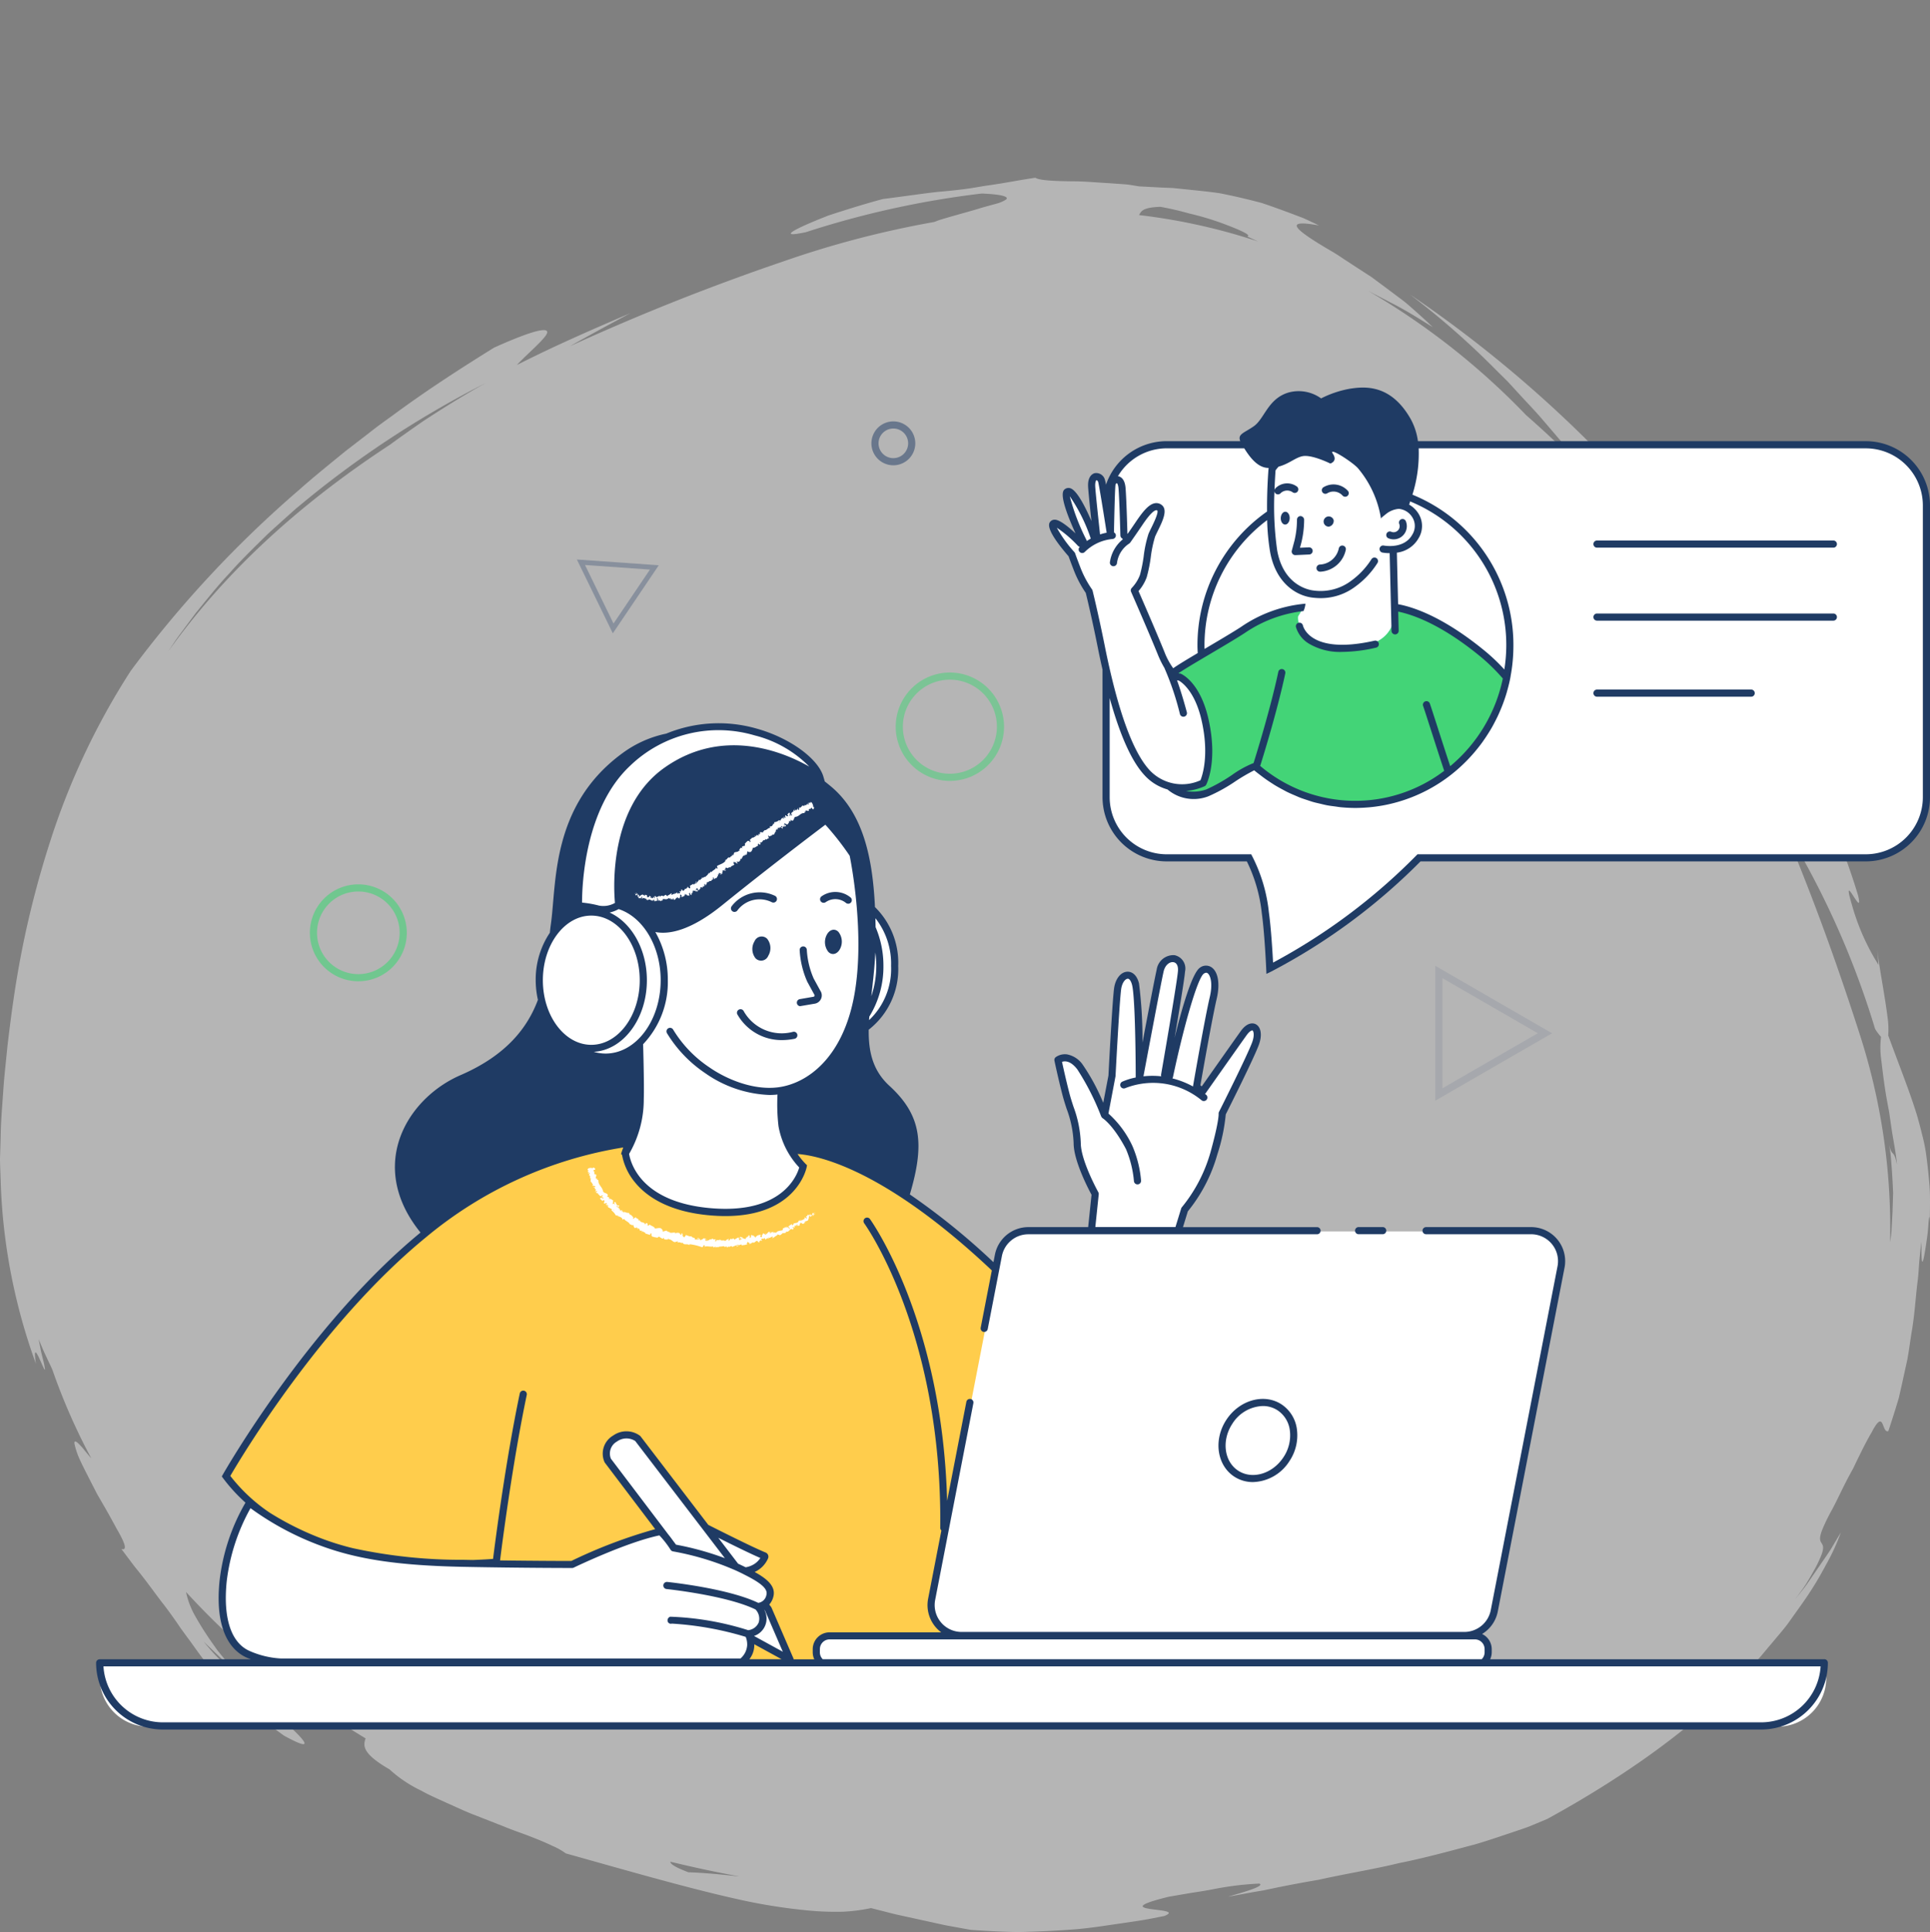 <svg xmlns="http://www.w3.org/2000/svg" width="250" height="250.197" viewBox="0 0 250 250.197">
  <rect x="0" y="0" width="250" height="250.197" fill="#808080" stroke="none"/>
  <g id="Group_4534" data-name="Group 4534" transform="translate(-56.224 -61.298)">
    <rect id="Rectangle_1724" data-name="Rectangle 1724" width="250" height="250" transform="translate(56.224 61.298)" fill="#fff" opacity="0"/>
    <path id="Path_7823" data-name="Path 7823" d="M333.7,242.178c.062.354.123.711.18,1.074.08.841.148,1.706.205,2.572s.1,1.739.139,2.594c-.028.858-.055,1.7-.082,2.514-.044.809-.085,1.586-.124,2.316-.034.552-.115,1.063-.19,1.549a81.607,81.607,0,0,0-3.944-26.971c-6.943-21.648-15.469-41.47-25.949-58q2.62,3.656,5.088,7.435c.987.051-4.555-9.555-.725-4.412,1.678,2.577,1.189,2.56,1.358,3.188.846,1.279,1.6,2.609,2.4,3.914s1.6,2.619,2.333,3.962l-.3,3.13c2.581,7.178,5.518,12.438,8.6,18.334a111.671,111.671,0,0,1,9.2,21.8,7.469,7.469,0,0,0,.767,1.025,11.376,11.376,0,0,0,0,2.74c.166,1.28.335,2.986.722,5.224.1.558.214,1.151.331,1.782q.139.953.294,2.022c.2,1.427.552,3,.725,4.784C334.29,242.609,334.088,243.87,333.7,242.178Zm-34.022-78.719q-2.609-3.706-5.369-7.145l.6.592c.589.6,1.144,1.258,1.72,1.935a27.783,27.783,0,0,1,3.306,4.7C299.983,163.7,299.864,163.626,299.673,163.459Zm-63.134-41.684c.28-.5.45-.989,2.761-1.068a38.369,38.369,0,0,1,3.763.869,37.049,37.049,0,0,1,3.989,1.168c2.425.891,4.144,1.645,3.492,1.8.471.221.951.439,1.431.656A77.739,77.739,0,0,0,236.539,121.775ZM184.432,336.9c-2.654-.314-4.934-.471-6.263-.51-1.783-.679-2.355-1.093-2.332-1.369q4.387,1.067,8.945,1.914C184.668,336.925,184.544,336.919,184.432,336.9Zm-40.5-188.514c-1.563,1.081-3.029,2.109-4.4,3.117-12.38,8.108-21.74,16.969-28.768,26.819.515-.772,1.016-1.558,1.58-2.3l2.006-2.7c1.42-1.739,2.817-3.523,4.38-5.17,1.5-1.708,3.145-3.291,4.774-4.9.832-.787,1.7-1.543,2.548-2.316l1.288-1.15,1.335-1.1A128.6,128.6,0,0,1,152,143.485C149.053,145.091,146.385,146.795,143.929,148.39Zm195.016,99.231c-.109-1.359-.236-2.565-.377-3.663a21.847,21.847,0,0,0-.565-2.994c-.222-.915-.45-1.765-.686-2.594-.938-3.037-2.054-5.79-3.736-10.357a10.7,10.7,0,0,0-.095-2.434c-.338-2.753-1.13-6.7-1.317-8.678l.158,1.983A29.484,29.484,0,0,1,328.857,211c-1.43-4.813,1.637,2.274.825-1.115a81.825,81.825,0,0,0-6.543-15.675c-2.105-3.842-4.262-7.324-7.495-13.351-1.294-2.784-2.522-5.436-3.949-7.868-.7-1.224-1.383-2.421-2.094-3.58q-1.11-1.715-2.225-3.353l-1.117-1.625c-.382-.531-.785-1.046-1.177-1.563l-2.373-3.047c-.792-1-1.662-1.946-2.492-2.911-.854-.948-1.655-1.93-2.56-2.84a160.654,160.654,0,0,0-26.024-22.017,103.107,103.107,0,0,1,11.221,9.85l1.439,1.422,1.4,1.523c.938,1.037,1.94,2.06,2.907,3.169l2.951,3.45c1.016,1.179,1.973,2.467,3.02,3.746-2.519-2.647-5.174-5.15-7.9-7.541a93.609,93.609,0,0,0-20.494-16.109c.3.156.591.316.885.465l2.866,1.488c1.814.971,3.364,1.975,4.668,2.775-.794-.768-1.741-1.627-2.777-2.536a19.511,19.511,0,0,0-1.649-1.334l-1.766-1.324-1.8-1.33-1.845-1.194-1.768-1.155c-.568-.381-1.116-.745-1.657-1.044-4.254-2.506-6.525-4.182-1.47-3.251-.733-.346-1.426-.684-2.095-.978l-1.949-.737c-1.238-.458-2.355-.856-3.384-1.2-2.1-.555-3.829-.943-5.439-1.261-1.628-.238-3.146-.369-4.8-.545l-1.27-.13-1.359-.056-3.048-.161c-.553-.087-1.157-.213-1.8-.265l-2.012-.143c-1.383-.078-2.822-.2-4.152-.239-2.66-.013-4.9-.093-5.439-.466-2.038.3-3.509.592-4.776.787-.633.1-1.214.19-1.786.266l-1.719.29c-1.186.179-2.508.326-4.313.484-1.8.189-4.046.538-7.136.924-2.056.542-4.06,1.17-5.834,1.732l-1.282.419-1.152.46c-.729.3-1.375.573-1.915.817-2.157.98-2.6,1.464.177.87a119.039,119.039,0,0,1,22.786-5.008c2.81.121,3.547.445,3.147.781a4.321,4.321,0,0,1-1.336.558c-.654.188-1.476.39-2.346.667-1.746.514-3.718,1.038-5.045,1.46-.2.076-.386.148-.556.217a125.681,125.681,0,0,0-19.553,5.105,296.008,296.008,0,0,0-27.676,11c2.6-1.47,5.241-2.9,7.889-4.309-4.962,2.122-9.917,4.277-14.735,6.73,1.05-1.168,3.3-3.054,3.824-3.95s-.772-1-6.766,1.693c-4.54,2.813-8.93,5.665-13.115,8.76-1.057.753-2.105,1.515-3.123,2.321l-3.075,2.37c-2,1.645-4.023,3.25-5.96,4.979A144.577,144.577,0,0,0,105.936,180.8a93.081,93.081,0,0,0-9.9,20.464,124.863,124.863,0,0,0-5.325,22.373c-.28,1.907-.512,3.824-.745,5.743-.18,1.923-.414,3.848-.542,5.781s-.308,3.856-.335,5.854L89,243.994c.011.993.061,1.989.091,2.984a75.737,75.737,0,0,0,4.564,23.555c-.421-2.7.283-1.053.765.032.243.545.431.953.4.622a10.778,10.778,0,0,0-.23-1.126c-.075-.3-.166-.673-.275-1.117-.087-.451-.189-.977-.307-1.589.241.56.453,1.112.7,1.651s.5,1.066.755,1.6c.115.24.224.484.333.73a79.5,79.5,0,0,0,5.034,11.46c-.371-.434-.7-.823-.941-1.132a8.607,8.607,0,0,0-.772-.839c-.384-.346-.516-.281-.467.087a10.151,10.151,0,0,0,.621,1.891c.379.835.895,1.842,1.443,2.921l.848,1.654L102.5,289c.619,1.062,1.177,2.1,1.647,2.96.983,1.689,1.428,2.824.571,2.556l1.63,2.17c.534.659,1.027,1.282,1.483,1.877.91,1.193,1.676,2.273,2.425,3.215.729.96,1.363,1.854,1.953,2.72s1.2,1.641,1.785,2.464,1.185,1.654,1.868,2.509c.7.835,1.467,1.717,2.355,2.679a35.61,35.61,0,0,0,3.173,3.05c.619.545,1.284,1.115,2,1.716.735.575,1.538,1.159,2.4,1.783,4.456,2.428,2.668.485-.686-2.483-.853-.725-1.727-1.627-2.672-2.487-.928-.881-1.916-1.74-2.785-2.664l-2.487-2.534c-.755-.763-1.345-1.5-1.817-2.043l4.322,4.132c-.585-.664-1.153-1.329-1.7-1.986l-.793-.978-.709-1a41.448,41.448,0,0,1-2.28-3.624,10.843,10.843,0,0,1-1.09-2.944,104.893,104.893,0,0,0,23.27,18.965c-.362.987-.391,1.993,3.093,4.011a16.7,16.7,0,0,0,4.122,2.763c.986.566,2.143,1.046,3.33,1.6,1.2.52,2.428,1.125,3.71,1.6l3.756,1.475c1.205.5,2.395.878,3.442,1.3,1.054.409,1.989.8,2.75,1.173a8.161,8.161,0,0,1,1.719.969c8.549,2.394,16.124,4.591,22.77,6.044a72.26,72.26,0,0,0,9.209,1.4,37.913,37.913,0,0,0,4,.107,23.736,23.736,0,0,0,3.567-.467l3.194.813,3.217.706,3.236.707,3.252.592c1.317.094,2.581.165,3.8.217s2.39.087,3.526.038c2.27-.063,4.382-.184,6.394-.338,2.012-.178,3.922-.495,5.793-.759l2.784-.42c.923-.148,1.84-.354,2.764-.523,1.632-.629-.421-.715-1.767-.916s-1.987-.516,2.36-1.586l2.74-.47c1.007-.158,2.083-.316,3.148-.528a39.858,39.858,0,0,1,5.849-.707c.93.368-3.144,1.4-4.052,1.708l3.092-.573,1.507-.256,1.47-.309c1.946-.4,3.831-.75,5.671-1.061,3.635-.814,7.125-1.354,10.44-2.167,3.359-.666,6.541-1.555,9.748-2.4,1.591-.453,3.147-1,4.73-1.522.787-.27,1.585-.522,2.37-.821l2.335-.974c7.9-4.324,17.065-10.277,24.1-17.368l2.576-2.634c.858-.852,1.58-1.809,2.346-2.686.742-.9,1.5-1.751,2.164-2.641l1.875-2.634a44.9,44.9,0,0,0,3.022-4.922,27.193,27.193,0,0,0,1.944-4.23L326.1,294.64c-.484.737-.994,1.457-1.489,2.186l-1.5,2.175c-.5.721-1.077,1.39-1.613,2.086.565-.779,1.081-1.446,1.472-2.075s.706-1.184.973-1.664a14.952,14.952,0,0,0,1.021-2.128c.354-.978.128-1.228-.047-1.514s-.3-.609.158-1.758a24.444,24.444,0,0,1,1.192-2.442c.6-1.081,1.249-2.556,2.232-4.418q.285-.519.544-.991l.44-.923.776-1.572c.472-.932.857-1.64,1.173-2.168.558-1.084.888-1.433,1.112-1.424.448.016.464,1.483,1.058,1.244.291-.86.591-1.8.9-2.785l.46-1.519c.12-.527.241-1.065.365-1.61l.734-3.342c.212-1.137.356-2.3.538-3.434.41-2.272.526-4.529.777-6.552.144-1.011.167-1.975.251-2.861s.165-1.7.273-2.413c-.066,4.133.259,2.558.584.4.076-.539.172-1.115.225-1.643s.084-1.012.113-1.366c.068-.71.118-.9.147.08C338.989,250.5,339.038,248.98,338.945,247.621Z" transform="translate(-32.776 -32.626)" fill="#e7e7e7" fill-rule="evenodd" opacity="0.52"/>
    <path id="Path_7947" data-name="Path 7947" d="M613.6,419.482l12.355,7.132L613.6,433.747Zm-.926-1.6v17.473l15.132-8.736Z" transform="translate(-370.534 -231.511)" fill="#1f3b64" fill-rule="evenodd" opacity="0.1"/>
    <path id="Path_7948" data-name="Path 7948" d="M350.053,238.591l7.3,4.216-7.3,4.216Zm-.637,9.534,9.212-5.318-9.212-5.318Z" transform="matrix(0.899, -0.438, 0.438, 0.899, -287.198, 73.297)" fill="#1f3b64" fill-rule="evenodd" opacity="0.3"/>
    <path id="Path_7949" data-name="Path 7949" d="M425.075,325.251a6.091,6.091,0,1,1,6.092-6.091A6.1,6.1,0,0,1,425.075,325.251Zm0-13.108a7.017,7.017,0,1,0,7.018,7.017A7.025,7.025,0,0,0,425.075,312.143Z" transform="translate(-245.81 -163.75)" fill="#43d477" fill-rule="evenodd" opacity="0.5"/>
    <path id="Path_7951" data-name="Path 7951" d="M412.134,226.345a1.917,1.917,0,1,1,1.917-1.916A1.919,1.919,0,0,1,412.134,226.345Zm2.843-1.916a2.842,2.842,0,1,0-2.843,2.842A2.845,2.845,0,0,0,414.977,224.429Z" transform="translate(-240.192 -105.716)" fill="#1f3b64" fill-rule="evenodd" opacity="0.5"/>
    <path id="Path_7952" data-name="Path 7952" d="M213.035,400.15a5.351,5.351,0,1,1,5.352-5.351A5.358,5.358,0,0,1,213.035,400.15Zm0-11.629a6.277,6.277,0,1,0,6.278,6.277A6.285,6.285,0,0,0,213.035,388.521Z" transform="translate(-110.396 -212.698)" fill="#43d477" fill-rule="evenodd" opacity="0.6"/>
    <path id="Path_7953" data-name="Path 7953" d="M592.407,230H501.813a7.847,7.847,0,0,0-7.854,7.838v37.769a7.846,7.846,0,0,0,7.854,7.838h10.666a19.762,19.762,0,0,1,2.115,7.11c.377,2.718.574,7.18.574,7.18a76.934,76.934,0,0,0,19.338-14.29h57.9a7.847,7.847,0,0,0,7.855-7.838V237.838A7.847,7.847,0,0,0,592.407,230Z" transform="translate(-294.452 -111.108)" fill="#fff" fill-rule="evenodd"/>
    <path id="Path_7954" data-name="Path 7954" d="M568.23,265.782a20.015,20.015,0,1,1-20.009-20.525A20.272,20.272,0,0,1,568.23,265.782Z" transform="translate(-316.404 -120.886)" fill="#fff" fill-rule="evenodd"/>
    <path id="Path_7955" data-name="Path 7955" d="M569.929,238.253a3.523,3.523,0,0,0-1.88.724,13.8,13.8,0,0,0-2.291-6.273c-2.07-2.972-9.9-2.746-12.247.873a51.471,51.471,0,0,0,.209,10.586c.625,3.5,2.676,4.912,4.256,5.388-.039.541-.087,1.082-.14,1.567a4.2,4.2,0,0,1-.745,1.7s-.631,3.792,6.363,4.008c5.6.172,5.983-3.451,5.983-3.451s-.011-2.174-.155-4.4c-.07-1.084-.127-3.164-.166-5.012a3.484,3.484,0,0,0,2.982-1.7A2.684,2.684,0,0,0,569.929,238.253Z" transform="translate(-332.496 -111.526)" fill="#fff" fill-rule="evenodd"/>
    <path id="Path_7956" data-name="Path 7956" d="M494.409,272.877c-1.04-4.551-3.284-5.485-3.284-5.485s-1.077.166-2.41-3.1c-1.22-2.991-3.148-7.389-3.464-8.109a5.461,5.461,0,0,0,1.163-1.845c.408-1.191.66-4.262,1.1-5.3s1.7-3.071.974-3.573-1.633.6-2.606,2.037c-.711,1.053-1.285,1.866-1.544,2.231-.284-.728-.434-.673-.434-.673s-.113-4.452-.245-6.105-1.208-1.141-1.307-.514-.2,6.355-.2,6.355-1.022-6.572-1.16-6.844c-.412-.813-1.34-.7-1.267.781.053,1.057.671,6.624.671,6.624h-.331s-2.485-6.611-3.512-5.918c-.755.51,2.1,6.446,2.1,6.446l-.374.2s-3.015-3.107-3.545-2.513,2.419,3.967,2.419,3.967.1.331.728,1.951a13.5,13.5,0,0,0,1.515,2.818s.726,2.9,1.574,7.133,2.787,12.936,5.936,16.321a6.327,6.327,0,0,0,7.269,1.33S495.64,278.264,494.409,272.877Z" transform="translate(-282.085 -118.449)" fill="#fff" fill-rule="evenodd"/>
    <path id="Path_7957" data-name="Path 7957" d="M380.022,400.48c.315,4.861,1.916,10.738,6.546,9.472,4.265-1.168,6.933-4.6,6.933-9.472s-2.6-8.446-7.139-9.476C382.473,390.122,379.483,392.171,380.022,400.48Z" transform="translate(-221.394 -214.168)" fill="#fff" fill-rule="evenodd"/>
    <path id="Path_7958" data-name="Path 7958" d="M370,399.972c0,5.494,3.4,9.948,7.6,9.948s7.6-4.454,7.6-9.948-3.4-9.949-7.6-9.949S370,394.477,370,399.972Z" transform="translate(-215.012 -213.66)" fill="#fff" fill-rule="evenodd"/>
    <path id="Path_7959" data-name="Path 7959" d="M177,524.415s10.811-19.186,25.495-31.249C217.571,480.78,232.279,481,232.279,481l17.632,1.193s9.744-1.33,28.461,17.124c1.582,1.56-4.426,49.24-4.426,49.24s-62.333.721-62.217,0l.232-13S187.291,538.31,177,524.415Z" transform="translate(-91.326 -271.964)" fill="#ffcb57" fill-rule="evenodd"/>
    <g id="mask1_0_971" data-name="mask1 0 971" transform="translate(85.674 209.036)">
      <path id="Path_7960" data-name="Path 7960" d="M177,524.415s10.811-19.186,25.495-31.249C217.571,480.78,232.279,481,232.279,481l17.632,1.193s9.744-1.33,28.461,17.124c1.582,1.56-4.426,49.24-4.426,49.24s-62.333.721-62.217,0l.232-13S187.291,538.31,177,524.415Z" transform="translate(-177 -481)" fill="#ffcd4c" fill-rule="evenodd"/>
    </g>
    <path id="Path_7961" data-name="Path 7961" d="M338.977,370.045a36.5,36.5,0,0,0-3.531-4.464s-6.962,5.213-13.7,10.667c-7.292,5.9-10.058,2.51-10.058,2.51a18.138,18.138,0,0,1-3.488.138,5.242,5.242,0,0,0-4.3,7.993c1.8,3.253,5.439,3.491,7.264,3.386.112,3.189.3,9.073.226,11.453-.131,4.288-1.734,6.89-1.924,6.968.085.726,1.1,6.828,11.17,7.636,10.713.859,11.889-5.882,11.889-5.882a10.056,10.056,0,0,1-2.743-5.274,26.784,26.784,0,0,1-.1-4.572c4.092-.692,8.525-4.362,9.946-12.359C341.09,379.937,338.977,370.045,338.977,370.045Z" transform="translate(-172.14 -197.996)" fill="#fff" fill-rule="evenodd"/>
    <path id="Path_7962" data-name="Path 7962" d="M346.084,618.832s6.889,3.521,8.943,4.341c.31.124-1.021,2.458-3.709,1.936l-3.763-.731Z" transform="translate(-199.685 -360.294)" fill="#fff" fill-rule="evenodd"/>
    <path id="Path_7963" data-name="Path 7963" d="M307.678,405.61c0,5.5-3.406,9.958-7.607,9.958s-7.607-4.459-7.607-9.958,3.406-9.957,7.607-9.957S307.678,400.11,307.678,405.61Z" transform="translate(-165.322 -217.268)" fill="#fff" fill-rule="evenodd"/>
    <path id="Path_7964" data-name="Path 7964" d="M303.2,407.624c0,4.876-3.019,8.829-6.745,8.829s-6.744-3.953-6.744-8.829,3.019-8.828,6.744-8.828S303.2,402.748,303.2,407.624Z" transform="translate(-163.555 -219.282)" fill="#fff" fill-rule="evenodd"/>
    <path id="Path_7965" data-name="Path 7965" d="M335.166,338.587s-10.164-7.785-19.91-.9c-7.621,5.387-6.188,17.369-6.188,17.369a3.576,3.576,0,0,1-2.685.549,10.692,10.692,0,0,0-2.529-.392s-.48-12.156,6.412-18.54C320.432,327.262,333.9,334.261,335.166,338.587Z" transform="translate(-172.617 -176.475)" fill="#fff" fill-rule="evenodd"/>
    <path id="Path_7966" data-name="Path 7966" d="M314.122,590.653a2.276,2.276,0,0,1,.952-2.849,2.518,2.518,0,0,1,2.941,0l16.921,22.09,2.846,6.58-6.966-3.813Z" transform="translate(-179.09 -340.114)" fill="#fff" fill-rule="evenodd"/>
    <path id="Path_7967" data-name="Path 7967" d="M178.76,611.847a25.666,25.666,0,0,0-3.412,10.074c-.587,5.659.978,8.587,3.324,9.562a11.8,11.8,0,0,0,4.107.977h59.831a3.064,3.064,0,0,0,1.153-2.2c-.04-1.27-.386-1.462-.386-1.462a2.194,2.194,0,0,0,1.85-1.308,2.233,2.233,0,0,0-.578-2.231,1.7,1.7,0,0,0,1.578-1.331c.375-1.271-.942-2.223-4.122-3.709a36,36,0,0,0-8.345-2.547s-1.439-2.172-1.809-2.1c-4.408.881-11.349,4.238-11.349,4.238s-6.5,0-14.046-.147-13.164-.789-18.259-2.657A35.906,35.906,0,0,1,178.76,611.847Z" transform="translate(-90.188 -355.818)" fill="#fff" fill-rule="evenodd"/>
    <path id="Path_7968" data-name="Path 7968" d="M491.478,454.329l1.933-6.269a19.98,19.98,0,0,0,3.785-7.234c1.207-4.34,1.083-5.2,1.083-5.2s3.587-7.1,4.312-9.031-.322-3.054-1.53-1.366-5.333,7.542-5.333,7.542l-.773-.617s1.52-8.766,2.164-11.5-.327-4.269-1.454-3.545c-1.536.985-4.216,13.692-4.216,13.692l-.636-.147s2.081-11.934,2.2-13.464c.161-2.171-2.273-2.164-2.769-.085-.355,1.483-2.706,14.044-2.706,14.044s0-10.342-.484-12.271-2.094-1.286-2.335.643-.724,11.252-.724,11.252l-.967,5.064a33.062,33.062,0,0,0-3.151-6.2c-1.53-2.01-2.888-.956-2.888-.956s.469,2.234,1.038,4.436c.518,2,1.458,3.923,1.458,6.335s2.335,6.591,2.335,6.591l-.8,7.716Z" transform="translate(-283.573 -230.026)" fill="#fff" fill-rule="evenodd"/>
    <path id="Path_7969" data-name="Path 7969" d="M500.325,566.1h-65.2a3.947,3.947,0,0,1-3.879-4.7l8.659-44.533a3.95,3.95,0,0,1,3.879-3.193h65.2a3.946,3.946,0,0,1,3.879,4.7L504.206,562.9A3.952,3.952,0,0,1,500.325,566.1Z" transform="translate(-254.216 -292.904)" fill="#fff" fill-rule="evenodd"/>
    <path id="Path_7970" data-name="Path 7970" d="M475.52,663.632H391.051a1.328,1.328,0,0,1-1.329-1.326V661.1a1.328,1.328,0,0,1,1.329-1.326H475.52a1.328,1.328,0,0,1,1.328,1.326v1.205A1.327,1.327,0,0,1,475.52,663.632Z" transform="translate(-227.651 -386.533)" fill="#fff" fill-rule="evenodd"/>
    <path id="Path_7971" data-name="Path 7971" d="M544.572,582.974c-1.555,2.369-4.474,3.206-6.518,1.869s-2.442-4.342-.887-6.711,4.474-3.206,6.518-1.869S546.127,580.6,544.572,582.974Z" transform="translate(-321.534 -332.606)" fill="#fff" fill-rule="evenodd"/>
    <path id="Path_7972" data-name="Path 7972" d="M137.308,677.666H348.324a6.3,6.3,0,0,0,6.308-6.3v-1.878H131v1.878A6.3,6.3,0,0,0,137.308,677.666Z" transform="translate(-61.847 -392.76)" fill="#fff" fill-rule="evenodd"/>
    <path id="Path_7973" data-name="Path 7973" d="M556.776,294.082c-5.644-4.644-9.638-5.8-11.508-6.082.034,1.126.039,1.932.039,1.932s-.384,3.623-5.992,3.45c-7.006-.216-6.374-4.007-6.374-4.007a4.641,4.641,0,0,0,.68-1.368,17.122,17.122,0,0,0-8.042,2.926c-2.42,1.563-7.53,4.408-8.848,5.369a2.654,2.654,0,0,1-.007.45.968.968,0,0,0,.633.27s2.249.934,3.291,5.484c1.233,5.387-.243,8.22-.243,8.22a6.969,6.969,0,0,1-4.407.419,4.871,4.871,0,0,0,4.959.861c1.485-.455,5.886-3.7,6.242-3.39a19.681,19.681,0,0,0,12.975,4.882,20.174,20.174,0,0,0,19.639-16.41A25.061,25.061,0,0,0,556.776,294.082Z" transform="translate(-308.577 -148.278)" fill="#5ae2e2" fill-rule="evenodd"/>
    <g id="mask2_0_971" data-name="mask2 0 971" transform="translate(207.423 139.722)">
      <path id="Path_7974" data-name="Path 7974" d="M556.776,294.082c-5.644-4.644-9.638-5.8-11.508-6.082.034,1.126.039,1.932.039,1.932s-.384,3.623-5.992,3.45c-7.006-.216-6.374-4.007-6.374-4.007a4.641,4.641,0,0,0,.68-1.368,17.122,17.122,0,0,0-8.042,2.926c-2.42,1.563-7.53,4.408-8.848,5.369a2.654,2.654,0,0,1-.007.45.968.968,0,0,0,.633.27s2.249.934,3.291,5.484c1.233,5.387-.243,8.22-.243,8.22a6.969,6.969,0,0,1-4.407.419,4.871,4.871,0,0,0,4.959.861c1.485-.455,5.886-3.7,6.242-3.39a19.681,19.681,0,0,0,12.975,4.882,20.174,20.174,0,0,0,19.639-16.41A25.061,25.061,0,0,0,556.776,294.082Z" transform="translate(-516 -288)" fill="#43d477" fill-rule="evenodd"/>
    </g>
    <g id="mask3_0_971" data-name="mask3 0 971" transform="translate(68.682 111.492)">
      <path id="Path_7975" data-name="Path 7975" d="M345.355,459.81H138.329a7.724,7.724,0,0,1-7.7-7.249H353.059A7.726,7.726,0,0,1,345.355,459.81ZM149.636,450.6c-2.459-1.024-3.538-4.253-3.038-9.088a25.564,25.564,0,0,1,3.079-9.436,37.345,37.345,0,0,0,9.236,4.913c4.755,1.743,10.084,2.521,18.388,2.684,7.451.146,13.974.148,14.04.148a.469.469,0,0,0,.2-.046c.069-.034,6.8-3.278,11.1-4.176a11.962,11.962,0,0,1,1.458,1.874.464.464,0,0,0,.313.2,35.7,35.7,0,0,1,8.213,2.509c.191.089.692.32,1.028.5,2.309,1.158,3.069,1.892,2.843,2.663a1.249,1.249,0,0,1-1.048.992c-3.918-1.879-11.465-2.676-11.789-2.709a.471.471,0,0,0-.507.413.462.462,0,0,0,.413.506c.078.009,7.766.818,11.524,2.643a1.711,1.711,0,0,1,.418,1.685,1.672,1.672,0,0,1-1.364,1,37.657,37.657,0,0,0-10.1-1.745.5.5,0,0,0-.333.593.429.429,0,0,0,.546.3,41.482,41.482,0,0,1,9.567,1.719,2.59,2.59,0,0,1,.189,1.076,2.477,2.477,0,0,1-.862,1.72H153.561A11.478,11.478,0,0,1,149.636,450.6Zm46.726-24.93a1.776,1.776,0,0,1,.781-2.225,2.1,2.1,0,0,1,2.369-.069l11.61,15.175a37.833,37.833,0,0,0-6.326-1.749l-.377-.5c-.235-.332-.44-.6-.618-.816Zm19.358,12.853a2.652,2.652,0,0,1-.758.766,2.988,2.988,0,0,1-1.143.441c-.26-.126-.527-.254-.8-.383-.06-.028-.122-.054-.183-.083l-2.566-3.355C212.171,436.864,214.457,437.985,215.721,438.527Zm-.789,11.174,3.533,1.936H214.3a2.98,2.98,0,0,0,.635-1.84C214.938,449.76,214.933,449.735,214.931,449.7Zm3.7.972-3.733-2.045a2.369,2.369,0,0,0,1.311-3.425l.136.179Zm4.8-.343a1.261,1.261,0,0,1,1.261-1.259h83.582a1.261,1.261,0,0,1,1.261,1.259v.414a1.254,1.254,0,0,1-.373.893H223.8a1.255,1.255,0,0,1-.373-.893ZM193.82,355.335c3.46,0,6.275,3.753,6.275,8.367s-2.815,8.367-6.275,8.367-6.273-3.754-6.273-8.367S190.362,355.335,193.82,355.335Zm5.065-19.439a16.516,16.516,0,0,1,16.089-3.9,15.036,15.036,0,0,1,7.084,4.043c-3.346-1.9-11.214-5.2-18.773.152-7.165,5.07-6.58,15.558-6.4,17.5a3.005,3.005,0,0,1-2.08.344,13.9,13.9,0,0,0-2.18-.385C192.62,351.476,192.951,341.4,198.885,335.9Zm25.255,7.669a35.583,35.583,0,0,1,3.15,4.021c.2.968,1.987,10.213.617,17.942-1.459,8.216-6.126,11.615-10.009,12.057-3.209.361-6.637-1.105-8.782-2.6a15.585,15.585,0,0,1-4.7-4.9.462.462,0,1,0-.786.487,16.662,16.662,0,0,0,4.952,5.17,15.449,15.449,0,0,0,8.311,2.82,9.71,9.71,0,0,0,1.048-.058,24.715,24.715,0,0,0,.129,4.106,10.476,10.476,0,0,0,2.685,5.344c-.321,1.114-2.261,6.007-11.325,5.28-9.151-.735-10.516-5.855-10.711-7.043a14.012,14.012,0,0,0,1.9-7.088c.046-1.514-.01-4.389-.086-7.113a11.646,11.646,0,0,0,3.2-8.291,12.436,12.436,0,0,0-1.616-6.238c1.675.329,4.471-.083,8.682-3.494C216.619,349.257,222.669,344.673,224.14,343.565ZM195.672,373.2a5.424,5.424,0,0,1-1.529-.226c3.82-.219,6.878-4.287,6.878-9.27,0-4.049-2.021-7.492-4.826-8.762a4.417,4.417,0,0,0,1.166-.45c3.121,1.012,5.447,4.752,5.447,9.212C202.808,368.937,199.607,373.2,195.672,373.2Zm34.161-4.785a12.28,12.28,0,0,0,1.829-6.566,12.68,12.68,0,0,0-1.016-5.023q-.009-.582-.025-1.156a9.5,9.5,0,0,1,2.031,6.18,9.114,9.114,0,0,1-2.849,7.02C229.814,368.715,229.822,368.565,229.834,368.412Zm.779-8.309a12.584,12.584,0,0,1,.125,1.743,12.09,12.09,0,0,1-.646,3.918C230.292,363.991,230.52,362.1,230.613,360.1Zm26.613,24.692a14.894,14.894,0,0,0-.955-4.74c-.185-.573-.369-1.138-.517-1.711-.43-1.666-.806-3.368-.958-4.075.37-.128,1.115-.161,1.99.99a32.864,32.864,0,0,1,3.085,6.085c0,.012.018.016.023.028a.451.451,0,0,0,.163.195l0,0s0,0,.006.005,1.365.851,3.019,4a13.686,13.686,0,0,1,1.03,4.146.461.461,0,0,0,.46.423h.041a.463.463,0,0,0,.421-.5,14.352,14.352,0,0,0-1.131-4.5,12.9,12.9,0,0,0-3.094-4.175l.918-4.838c.005-.093.484-9.329.722-11.22.116-.929.57-1.386.841-1.4.228-.037.455.306.583.815.365,1.457.465,8.362.469,11.974a8.4,8.4,0,0,0-1.743.541.462.462,0,0,0,.4.835,9.864,9.864,0,0,1,9.872,1.572.463.463,0,1,0,.557-.739c-.038-.03-.077-.051-.116-.079a.391.391,0,0,0,.061-.057s4.119-5.853,5.325-7.54c.409-.572.706-.655.769-.626.132.07.3.618-.051,1.56-.707,1.884-4.251,8.916-4.287,8.987a.512.512,0,0,0-.046.256c0,.038.057.97-1.069,5.023a19.694,19.694,0,0,1-3.681,7.051.465.465,0,0,0-.1.17l-.742,2.412h-10.38l.441-4.237a.456.456,0,0,0-.056-.273C259.477,391.12,257.226,387.057,257.226,384.795Zm10.734-22.244c.208-.867.812-1.26,1.269-1.187.415.065.633.487.585,1.132-.109,1.491-2.165,13.3-2.185,13.42a.446.446,0,0,0,.024.227,10.665,10.665,0,0,0-2.309,0C265.757,373.935,267.649,363.853,267.96,362.551Zm5.222.287c.28-.179.421-.08.471-.044.348.246.709,1.272.281,3.095-.64,2.716-2.107,11.167-2.168,11.526,0,.015.005.03,0,.046a11.363,11.363,0,0,0-2.674-1.05.458.458,0,0,0,.077-.172C270.469,370.083,272.323,363.389,273.181,362.837Zm80.354,88.8H310.252a2.12,2.12,0,0,0,.206-.893v-.414a2.182,2.182,0,0,0-1.249-1.965,4.4,4.4,0,0,0,2.032-2.91l8.649-44.537a4.41,4.41,0,0,0-4.329-5.247H301.954a.462.462,0,1,0,0,.925H315.56a3.483,3.483,0,0,1,3.42,4.146l-8.649,44.537a3.49,3.49,0,0,1-3.421,2.82H241.784a3.482,3.482,0,0,1-3.42-4.146l4.949-25.48a.463.463,0,1,0-.909-.177l-2.492,12.832c-.619-23.458-9.9-36.368-9.993-36.5a.463.463,0,0,0-.747.548c.1.138,10.127,14.1,9.849,39.442a.457.457,0,0,0,.148.34l-1.714,8.821a4.385,4.385,0,0,0,1.694,4.371h-14.46a2.188,2.188,0,0,0-2.186,2.184v.414a2.093,2.093,0,0,0,.206.893h-2.685c-.006-.032,0-.064-.009-.094l-2.844-6.581a.531.531,0,0,0-.056-.1l-.24-.313a2.448,2.448,0,0,0,.507-.941c.4-1.346-.671-2.325-2.4-3.279a3.426,3.426,0,0,0,1.73-1.749.583.583,0,0,0-.3-.767c-1.436-.574-5.311-2.509-7.436-3.584l-8.767-11.459a.534.534,0,0,0-.067-.07,2.957,2.957,0,0,0-3.478-.046,2.708,2.708,0,0,0-1.138,3.429.493.493,0,0,0,.057.1l6.515,8.6a64.756,64.756,0,0,0-10.866,4.12c-.667,0-4.409-.007-9.229-.071.23-1.851,1.6-12.573,3.463-21.454a.463.463,0,0,0-.905-.19c-1.847,8.787-3.205,19.362-3.465,21.446-.469.04-1.382.1-2.623.143l-1.156-.022a66.059,66.059,0,0,1-14.346-1.5l-.183-.044q-.417-.1-.824-.215l-.129-.036c-.9-.249-1.762-.528-2.607-.837a37.973,37.973,0,0,1-7.054-3.467,21.912,21.912,0,0,1-5.112-4.769c1.36-2.337,11.727-19.734,25.264-30.835a53.06,53.06,0,0,1,25.633-11.7l-.171.485-.111.362.124.117a7.791,7.791,0,0,0,1.631,3.494c1.384,1.732,4.227,3.892,9.92,4.349.647.052,1.259.077,1.84.077,9.309,0,10.516-6.273,10.528-6.34l.042-.246-.181-.171a9.39,9.39,0,0,1-1.042-1.281c2.737.2,11.26,1.973,25.164,15.078l-1.441,7.416a.464.464,0,0,0,.367.542.47.47,0,0,0,.09.008.463.463,0,0,0,.452-.374l1.837-9.453a3.488,3.488,0,0,1,3.42-2.819h37.4a.462.462,0,1,0,0-.925H270.462l.63-2.046a20.411,20.411,0,0,0,3.813-7.34,24.158,24.158,0,0,0,1.1-5.217c.465-.923,3.589-7.148,4.273-8.972.468-1.246.315-2.332-.381-2.7-.221-.12-1.022-.4-1.958.9-1.015,1.42-4.093,5.791-5.044,7.143l-.175-.14c.262-1.494,1.541-8.782,2.11-11.2.449-1.906.2-3.462-.647-4.062a1.292,1.292,0,0,0-1.506.022c-1.029.66-2.354,5.281-3.3,9.105.592-3.494,1.288-7.713,1.355-8.6a1.765,1.765,0,0,0-1.367-2.114,2.195,2.195,0,0,0-2.311,1.887c-.214.9-1.128,5.685-1.836,9.433a57.7,57.7,0,0,0-.451-7.665c-.369-1.47-1.275-1.535-1.537-1.512-.847.05-1.547.96-1.7,2.211-.24,1.924-.706,10.9-.719,11.223l-.675,3.542a26.4,26.4,0,0,0-2.615-4.869,3.2,3.2,0,0,0-2.069-1.4,2.059,2.059,0,0,0-1.468.355.461.461,0,0,0-.169.46c0,.022.477,2.27,1.041,4.457.153.59.341,1.174.532,1.764a14.138,14.138,0,0,1,.911,4.456c0,2.287,1.915,5.941,2.319,6.686l-.436,4.19h-7.75a4.417,4.417,0,0,0-4.329,3.567l-.189.974a89.049,89.049,0,0,0-10.83-8.773c1.94-6.543,1.52-10.248-2.65-14.069-2.163-1.984-2.711-4.423-2.678-7.265a9.954,9.954,0,0,0,3.821-8.259,10.112,10.112,0,0,0-3.011-7.622c-.307-6.469-1.559-12.12-5.643-15.572-.3-.252-.579-.475-.857-.692l-.18-.62c-.693-2.379-4.417-5.058-8.665-6.232a17.822,17.822,0,0,0-11.685.653,14.5,14.5,0,0,0-5.695,2.546c-9.254,6.77-8.505,16.836-9.255,22.127-.051.354-.093.728-.133,1.114a10.849,10.849,0,0,0-1.833,6.155,11.7,11.7,0,0,0,.287,2.536c-1.344,3.6-4.074,7.174-10.021,9.75-6.328,2.74-11.3,10.247-6.721,18.174a17.248,17.248,0,0,0,1.535,2.211c-14.578,11.975-25.485,31.132-25.595,31.324l-.147.263.179.241a21.588,21.588,0,0,0,2.889,3.153,26.017,26.017,0,0,0-3.352,10.069c-.737,7.121,1.942,9.346,3.6,10.038.16.067.311.119.466.177h-19.6a.462.462,0,0,0-.463.462,8.65,8.65,0,0,0,8.643,8.636H345.355A8.65,8.65,0,0,0,354,452.1.462.462,0,0,0,353.536,451.636Z" transform="translate(-129.686 -286.955)" fill="#1f3b64" fill-rule="evenodd"/>
      <path id="Path_7976" data-name="Path 7976" d="M587.316,513.031a.462.462,0,1,0,0-.925h-3.121a.462.462,0,1,0,0,.925Z" transform="translate(-420.666 -403.39)" fill="#1f3b64" fill-rule="evenodd"/>
      <path id="Path_7977" data-name="Path 7977" d="M542.886,581.623c-1.411,2.152-4.047,2.932-5.87,1.736s-2.164-3.919-.753-6.07a4.858,4.858,0,0,1,3.948-2.3,3.463,3.463,0,0,1,1.921.561,3.652,3.652,0,0,1,1.588,2.642A5.072,5.072,0,0,1,542.886,581.623Zm-.245-6.845c-2.251-1.475-5.462-.576-7.152,2s-1.233,5.877,1.019,7.351a4.392,4.392,0,0,0,2.425.71,5.781,5.781,0,0,0,4.727-2.712,5.992,5.992,0,0,0,.978-4.056A4.566,4.566,0,0,0,542.641,574.778Z" transform="translate(-389.094 -443.099)" fill="#1f3b64" fill-rule="evenodd"/>
      <path id="Path_7978" data-name="Path 7978" d="M368.422,409.819a1.932,1.932,0,0,0-.14-2.2,1,1,0,0,0-1.643.327,1.932,1.932,0,0,0,.14,2.2A1,1,0,0,0,368.422,409.819Z" transform="translate(-281.364 -336.233)" fill="#1f3b64" fill-rule="evenodd"/>
      <path id="Path_7979" data-name="Path 7979" d="M392.77,405.576a2.034,2.034,0,0,0,.225,2.186c.483.488,1.163.3,1.521-.414a2.029,2.029,0,0,0-.225-2.186C393.808,404.672,393.127,404.858,392.77,405.576Z" transform="translate(-298.149 -334.679)" fill="#1f3b64" fill-rule="evenodd"/>
      <path id="Path_7980" data-name="Path 7980" d="M382.869,418.622a.487.487,0,0,0,.078-.006l1.729-.295a1.087,1.087,0,0,0,.762-1.7l-.857-1.572a10.766,10.766,0,0,1-.885-3.7.464.464,0,0,0-.463-.453h-.009a.463.463,0,0,0-.454.47,11.608,11.608,0,0,0,.982,4.1l.906,1.657a.211.211,0,0,1,.033.2c-.009.019-.032.075-.163.1l-1.735.3a.462.462,0,0,0,.077.918Z" transform="translate(-291.644 -338.528)" fill="#1f3b64" fill-rule="evenodd"/>
      <path id="Path_7981" data-name="Path 7981" d="M361.638,433.727a.463.463,0,0,0-.832.4,6.575,6.575,0,0,0,5.778,3.368,8.454,8.454,0,0,0,1.667-.172.463.463,0,0,0-.182-.907A5.65,5.65,0,0,1,361.638,433.727Z" transform="translate(-277.772 -352.994)" fill="#1f3b64" fill-rule="evenodd"/>
      <path id="Path_7982" data-name="Path 7982" d="M359.091,393.95a.462.462,0,0,0,.384-.2,3.569,3.569,0,0,1,4.463-1.048.463.463,0,1,0,.349-.857,4.561,4.561,0,0,0-5.578,1.388.462.462,0,0,0,.383.721Z" transform="translate(-276.406 -326.049)" fill="#1f3b64" fill-rule="evenodd"/>
      <path id="Path_7983" data-name="Path 7983" d="M391.481,392.594a2.175,2.175,0,0,1,2.634.1.467.467,0,0,0,.29.1.462.462,0,0,0,.289-.823,3.1,3.1,0,0,0-3.766-.122.463.463,0,0,0,.553.742Z" transform="translate(-296.987 -325.951)" fill="#1f3b64" fill-rule="evenodd"/>
      <path id="Path_7984" data-name="Path 7984" d="M586.559,262.451a7.4,7.4,0,0,1-7.389,7.383H521.095l-.138.143a77.243,77.243,0,0,1-18.567,13.884c-.073-1.382-.257-4.453-.542-6.509a20.51,20.51,0,0,0-2.162-7.269l-.13-.248H488.613a7.4,7.4,0,0,1-7.389-7.383V249.6c1.347,4.855,2.853,8.206,4.5,9.98a6.336,6.336,0,0,0,2.988,1.857,5.268,5.268,0,0,0,5.306.883,21.231,21.231,0,0,0,3.529-1.96,24.516,24.516,0,0,1,2.4-1.4c.31.266.637.507.961.754.036.027.072.056.108.083.42.316.853.609,1.295.889.08.052.16.107.242.157.393.241.8.463,1.2.676.145.076.286.157.432.229.352.174.711.328,1.072.481.21.09.417.184.63.267.312.12.631.221.949.325.265.088.527.181.8.257.3.083.6.147.894.216s.582.145.88.2c.333.062.67.1,1.007.144.266.036.528.083.8.108.611.056,1.225.088,1.842.088.562,0,1.118-.03,1.67-.075l.207-.017c.548-.051,1.089-.127,1.623-.222l.136-.025a20.244,20.244,0,0,0,10.54-5.54l.084-.083q.56-.559,1.078-1.16l.17-.2c.324-.387.639-.784.936-1.195.058-.08.112-.163.169-.244q.387-.553.741-1.13c.056-.091.113-.18.168-.272.237-.4.457-.816.669-1.237.065-.128.131-.256.193-.386.2-.425.391-.86.567-1.3.054-.133.106-.268.156-.4.172-.462.333-.929.473-1.406.031-.1.056-.2.085-.306.147-.522.28-1.051.387-1.588l0-.009.043-.22-.005-.006a21.531,21.531,0,0,0,.373-3.981,21.013,21.013,0,0,0-13.081-19.569,17.666,17.666,0,0,0,.81-6H579.17a7.4,7.4,0,0,1,7.389,7.384ZM479.006,235.678a.458.458,0,0,0-.078-.162,13.26,13.26,0,0,1-1.454-2.714c-.6-1.557-.712-1.906-.716-1.92a.471.471,0,0,0-.093-.169,16.582,16.582,0,0,1-2.284-3.168,15.519,15.519,0,0,1,2.729,2.337.459.459,0,0,0,.251.13l-.038.038a.463.463,0,0,0,.685.623,5.867,5.867,0,0,1,3.591-1.669.462.462,0,0,0,.426-.5.455.455,0,0,0-.244-.356c.043-2.294.127-5.741.2-6.171a.292.292,0,0,1,.178-.21c.033.016.169.18.211.689.129,1.624.241,6.042.242,6.086a.461.461,0,0,0,.2.371.316.316,0,0,0,.061.034c.012.019.033.059.054.1a4.647,4.647,0,0,0-1.669,2.941.462.462,0,0,0,.376.535.5.5,0,0,0,.08.006.461.461,0,0,0,.454-.382,3.546,3.546,0,0,1,1.555-2.533.45.45,0,0,0,.15-.132s.008-.005.01-.009c.26-.367.835-1.185,1.549-2.243.309-.458,1.248-1.851,1.8-1.953a.185.185,0,0,1,.159.036c.2.269-.529,1.75-.768,2.236-.141.289-.272.557-.366.78a15.265,15.265,0,0,0-.622,2.883,18.788,18.788,0,0,1-.488,2.45,5.026,5.026,0,0,1-1.064,1.682.462.462,0,0,0-.085.5c.365.834,2.25,5.143,3.458,8.106a12.32,12.32,0,0,0,.873,1.772.335.335,0,0,0,.012.043,36.229,36.229,0,0,1,1.985,5.912.463.463,0,0,0,.895-.239c-.487-1.813-.926-3.172-1.272-4.143a1.142,1.142,0,0,0,.235.046c.37.21,2.082,1.362,2.941,5.131,1.026,4.492.111,7.163-.143,7.778a5.752,5.752,0,0,1-6.575-1.3c-2.194-2.36-4.151-7.782-5.819-16.114C479.745,238.642,479.013,235.707,479.006,235.678Zm-2.949-12.212a22.047,22.047,0,0,1,2.721,5.483c-.19.109-.362.215-.517.323a.476.476,0,0,0-.029-.112A27.92,27.92,0,0,1,476.057,223.466Zm3.452-2.088a.387.387,0,0,1,.217.211c.115.353.729,4.169,1.108,6.6a6.449,6.449,0,0,0-.855.222c-.137-1.251-.582-5.355-.627-6.232C479.324,221.595,479.477,221.4,479.51,221.378Zm9.1-4.119h10.048c.733,1.176,1.748,2.516,3.1,2.539.021,0,.039,0,.059,0l-.007.011-.009.115c-.014.164-.217,2.654-.188,5.52a21.144,21.144,0,0,0-9.016,17.387c0,.316.022.628.036.942-1.384.821-2.583,1.544-3.177,1.969a9.2,9.2,0,0,1-1.145-2.137c-1.114-2.732-2.8-6.6-3.349-7.857a5.721,5.721,0,0,0,1.059-1.784,18.692,18.692,0,0,0,.527-2.6,15.592,15.592,0,0,1,.559-2.668c.09-.21.214-.462.347-.734.639-1.3,1.362-2.778.465-3.4a1.116,1.116,0,0,0-.859-.186c-.771.145-1.514,1.042-2.4,2.347-.433.643-.815,1.2-1.106,1.613a.3.3,0,0,0-.031-.035c-.025-.942-.124-4.455-.24-5.906-.1-1.216-.662-1.478-.988-1.527A7.367,7.367,0,0,1,488.613,217.26Zm27.16,14.216a.465.465,0,0,0-.637.15,10.211,10.211,0,0,1-2.6,2.772,6.608,6.608,0,0,1-4.9,1.277c-.644-.075-3.9-.677-4.709-5.2a40.709,40.709,0,0,1-.352-7.66.451.451,0,0,0,.122.273.459.459,0,0,0,.331.139.465.465,0,0,0,.324-.132,1.22,1.22,0,0,1,1.578-.141.463.463,0,0,0,.541-.752,2.138,2.138,0,0,0-2.765.232.448.448,0,0,0-.125.254c.044-1.279.111-2.249.135-2.573a4.178,4.178,0,0,1,.4-.484c1.334-.352,2.164-1.166,3.092-1.351,1.207-.24,3.6.952,3.6.952s1-.279.331-1.268,2.543,1.074,3.256,1.881a13.382,13.382,0,0,1,2.976,6.506c0,.026.036-.028.084-.12l.63-.51a3.073,3.073,0,0,1,1.6-.621,2.294,2.294,0,0,1,1.756,1.11,2.1,2.1,0,0,1-.009,2.223c-1.049,1.908-3.6,1.438-3.705,1.418a.463.463,0,0,0-.18.908,5.547,5.547,0,0,0,.95.079l.242,10.071a.463.463,0,0,0,.463.451h.011a.463.463,0,0,0,.452-.474l-.059-2.476c1.973.409,5.676,1.715,10.723,5.88a24.363,24.363,0,0,1,2.827,2.783,20.092,20.092,0,0,1-6.815,11.352c-.476-1.435-1.057-3.238-1.56-4.8s-.929-2.89-1.084-3.327a.463.463,0,0,0-.872.31c.154.433.575,1.743,1.075,3.3.537,1.67,1.165,3.625,1.657,5.1,0,0,.008.007.01.013a19.023,19.023,0,0,1-23.859-.646c.012-.022.035-.034.042-.059,2.353-7.56,3.219-11.874,3.227-11.917a.462.462,0,0,0-.363-.543.456.456,0,0,0-.544.363c-.009.042-.866,4.306-3.2,11.8a13.323,13.323,0,0,0-2.82,1.562,21.733,21.733,0,0,1-3.309,1.86,5.227,5.227,0,0,1-2.624.2,7.622,7.622,0,0,0,2.416-.622.46.46,0,0,0,.2-.2c.064-.122,1.536-3.051.282-8.545-1.081-4.733-3.456-5.773-3.556-5.815a.315.315,0,0,0-.2-.034.468.468,0,0,1-.116-.039c.8-.544,2.423-1.5,4.134-2.512,1.637-.967,3.331-1.966,4.457-2.7a16.856,16.856,0,0,1,7.6-2.835,2.857,2.857,0,0,0,.239-.817c.005-.045.009-.1.014-.141a17.413,17.413,0,0,0-8.355,3.017c-1.111.719-2.8,1.713-4.426,2.675l-.285.169c0-.137-.01-.273-.01-.41a20.236,20.236,0,0,1,8.115-16.272,29.473,29.473,0,0,0,.378,4.082c.715,4,3.317,5.7,5.515,5.956a9.054,9.054,0,0,0,1.06.064,7.431,7.431,0,0,0,4.487-1.507,11.056,11.056,0,0,0,2.849-3.039A.463.463,0,0,0,515.773,231.476Zm4.362-7.311.011-.029A20.091,20.091,0,0,1,532.6,242.829a20.387,20.387,0,0,1-.252,3.073,24.44,24.44,0,0,0-2.425-2.322c-5.378-4.439-9.282-5.751-11.336-6.132l-.16-6.676a3.758,3.758,0,0,0,2.823-1.89,3.027,3.027,0,0,0-.015-3.152,3.483,3.483,0,0,0-1.223-1.182A2.615,2.615,0,0,0,520.136,224.164Zm59.035-7.83H521.155a8.23,8.23,0,0,0-.951-2.889c-2.587-4.542-5.983-4.19-7.876-3.9a13.491,13.491,0,0,0-3.716,1.25,4.967,4.967,0,0,0-4.248-.753c-2.645.8-3.079,3.383-4.472,4.361-1.252.879-2.127,1-1.75,1.929h-9.529a8.321,8.321,0,0,0-7.865,5.641,5.225,5.225,0,0,0-.178-.765,1.167,1.167,0,0,0-1.293-.727c-.216.057-.918.353-.847,1.74.031.628.251,2.768.432,4.456-.771-1.787-1.869-3.972-2.728-4.244a.77.77,0,0,0-.674.09c-.276.186-.973.659,1.341,5.758-.912-.849-2.087-1.816-2.729-1.776a.7.7,0,0,0-.519.23c-.2.222-.794.892,2.352,4.513.064.189.243.689.708,1.886a14.072,14.072,0,0,0,1.516,2.851c.125.509.793,3.256,1.549,7.034.2,1.01.409,1.976.62,2.9v16.527a8.321,8.321,0,0,0,8.315,8.308h10.38a19.906,19.906,0,0,1,1.938,6.719c.369,2.668.567,7.1.568,7.144l.032.706.635-.311a78.167,78.167,0,0,0,19.324-14.258h57.68a8.321,8.321,0,0,0,8.315-8.308V224.644A8.321,8.321,0,0,0,579.17,216.335Z" transform="translate(-349.943 -209.395)" fill="#1f3b64" fill-rule="evenodd"/>
      <path id="Path_7985" data-name="Path 7985" d="M700.784,264.538H670.167a.462.462,0,1,0,0,.925h30.617a.462.462,0,0,0,0-.925Z" transform="translate(-475.761 -244.734)" fill="#1f3b64" fill-rule="evenodd"/>
      <path id="Path_7986" data-name="Path 7986" d="M700.784,290.863H670.167a.462.462,0,1,0,0,.925h30.617a.462.462,0,0,0,0-.925Z" transform="translate(-475.761 -261.605)" fill="#1f3b64" fill-rule="evenodd"/>
      <path id="Path_7987" data-name="Path 7987" d="M690.141,318.285H670.168a.462.462,0,1,0,0,.925h19.973a.462.462,0,1,0,0-.925Z" transform="translate(-475.762 -279.178)" fill="#1f3b64" fill-rule="evenodd"/>
      <path id="Path_7988" data-name="Path 7988" d="M573.739,255.742a.662.662,0,1,0-.639.832A.755.755,0,0,0,573.739,255.742Z" transform="translate(-413.441 -238.564)" fill="#1f3b64" fill-rule="evenodd"/>
      <path id="Path_7989" data-name="Path 7989" d="M557.541,254.157c-.318-.008-.587.358-.6.817s.238.838.557.846.588-.357.6-.817S557.86,254.165,557.541,254.157Z" transform="translate(-403.497 -238.081)" fill="#1f3b64" fill-rule="evenodd"/>
      <path id="Path_7990" data-name="Path 7990" d="M563.142,259.772l-1.182.055.187-.706a12.715,12.715,0,0,0,.351-2.939.5.5,0,0,0-.467-.459.462.462,0,0,0-.459.467,11.983,11.983,0,0,1-.32,2.7L560.9,260.2a.463.463,0,0,0,.447.581h.022l1.814-.083a.463.463,0,0,0-.044-.924Z" transform="translate(-406.026 -239.085)" fill="#1f3b64" fill-rule="evenodd"/>
      <path id="Path_7991" data-name="Path 7991" d="M573.234,266.358a.462.462,0,0,0-.527.386,2.628,2.628,0,0,1-2.475,2.072.463.463,0,0,0,.049.923.409.409,0,0,0,.051,0,3.56,3.56,0,0,0,3.29-2.856A.461.461,0,0,0,573.234,266.358Z" transform="translate(-411.75 -245.897)" fill="#1f3b64" fill-rule="evenodd"/>
      <path id="Path_7992" data-name="Path 7992" d="M572.021,244.668a.463.463,0,1,0,.42.825,1.575,1.575,0,0,1,2,.278.463.463,0,0,0,.719-.582A2.511,2.511,0,0,0,572.021,244.668Z" transform="translate(-412.998 -231.791)" fill="#1f3b64" fill-rule="evenodd"/>
      <path id="Path_7993" data-name="Path 7993" d="M595.3,259.278a1.707,1.707,0,0,0,2.245-2.215.462.462,0,1,0-.856.348.784.784,0,0,1-.431,1.018.772.772,0,0,1-.6,0,.463.463,0,1,0-.36.853Z" transform="translate(-427.898 -239.758)" fill="#1f3b64" fill-rule="evenodd"/>
      <path id="Path_7994" data-name="Path 7994" d="M572.541,296.489c-8.275,1.859-9.211-1.822-9.248-1.984a.463.463,0,0,0-.906.19,3.751,3.751,0,0,0,1.7,2.179,7.876,7.876,0,0,0,4.323,1.061,20,20,0,0,0,4.33-.544.462.462,0,1,0-.2-.9Z" transform="translate(-406.981 -263.705)" fill="#1f3b64" fill-rule="evenodd"/>
    </g>
    <g id="mask4_0_971" data-name="mask4 0 971" transform="translate(132.339 165.132)">
      <path id="Path_7995" data-name="Path 7995" d="M310.584,495.193c.041.015.033.042.017.064a.317.317,0,0,0-.06-.037l-.014.008A.267.267,0,0,1,310.584,495.193Zm-.238,1.031a.635.635,0,0,0-.079-.085c.024-.039.063-.066.08-.046C310.317,496.1,310.344,496.169,310.346,496.224Zm-2.494-2.5c.069.125.177-.027.277-.051.126.118-.069.13-.115.226.092.068.266.053.3.123-.022.02-.022.039-.06.042.171.02.191.266.4.273a.116.116,0,0,1-.025.038.8.8,0,0,1,.181-.15c.038.048.152.029.075.113-.019-.032-.057-.009-.1,0l.076.024c-.1.14-.1-.039-.193.029.116.074.305.113.324.219-.113.111-.172-.153-.209.036l-.038-.158c-.135.239-.039-.085-.192.157.081.191.189.139.275.324.1-.019.092-.091.189-.111.3.114-.164.418.13.445.115-.027.278-.141.292.04l-.165.078c.111.16.26-.086.3.147-.074.02-.14-.075-.137-.039-.02.194.133,0,.2.079l-.1.121c.164.128.4.206.582.343-.041.025-.1.033-.1.1a2.078,2.078,0,0,1,.58.679l.169-.038c.018.017,0,.077-.041.08.051.108.059-.064.132-.072.053.031.013.111-.043.118.222.028.561.148.638.377l-.056.012c.1.131.306-.131.35.051l-.036,0c.243.234.613.332.718.648.136-.134.246.235.4.011.1.207.028.223.221.431.057.045.175-.1.265-.084l-.063.128.174-.077-.021.182.089.007a.116.116,0,0,1-.01-.125c.142,0,.233.238.206.306a3.136,3.136,0,0,0,.33.017c-.03.05-.085.048-.139.065.212-.069-.035.148.159.084-.005-.036.045-.073.06-.1.033.107.19.174.32.189l-.061.081c.2.111.462.142.7.242-.069-.079.012-.229.086-.216l-.025.153c.076-.069-.052-.084.079-.152.081.052,0,.185-.069.21l.125,0c-.009.045-.042.056-.069.108.075-.066.137.213.258.079l-.009.044c.243.078.37.064.57.119.043-.123.111-.071.2-.153a1.536,1.536,0,0,0,.44.278c.14-.024.066-.095.141-.153-.023.117.154.161.041.215a1.243,1.243,0,0,0,.568.02c-.018-.054-.046-.081-.018-.116.053-.009.1.073.078.126l-.015.009c.339-.107.622.492.916.3l-.016.009.274-.071c.111.046-.085.072-.014.163.306-.13.422.118.668.017.117.371.617.064.819.319l0-.084c.071-.071.066.057.108.082,0-.064-.055-.083-.012-.121a7.17,7.17,0,0,1,1.568.383c.194.036.146-.417.374-.2l-.081.148c.4-.155.8.064,1.191-.064-.024.034-.026.08-.064.077.077.121.3.023.3-.072.06.011.011.082.047.129.08.066.208-.142.249-.032.007.018-.023.036-.039.045.055-.054.249.013.2-.114.143.061.275-.058.39.018.075-.144.248.069.269-.134-.008.209.256.168.345.07-.029.064.08.065.047.154.1,0,.2-.043.177-.15.2.256.375-.223.5.094a5.372,5.372,0,0,1,.854-.3c.009.209-.3.044-.274.262.258-.106.391-.3.656-.266.071.024-.028.093-.048.131.254-.1.51-.039.728-.186,0,.019-.021.044-.042.064.045-.014.111.014.093-.079l-.042.033c-.09-.126.142-.314.139-.386-.038.281.237.032.165.392a.134.134,0,0,0,.042-.135c.047.012.067.046.033.125.156-.076.082-.168.231-.188.006.045-.02.067-.027.123.06-.1.12-.2.251-.181,0,.028.018.062-.019.067.214-.045.321-.289.567-.262-.028.212.092.046.14.212l.115-.079-.068-.071c.11-.022.179-.167.286-.134l-.065.088.2-.079-.13-.037c.089-.112-.061-.211.093-.2-.025.024.109-.023.19.063h0c.041-.066.081-.135.171-.112.035.048.031.189.054.222.017-.153.246-.095.27-.269a.268.268,0,0,0,.023.145l.013-.126c.06.02.072.036.083.108.155-.026-.106-.2.1-.161-.012.013,0,.028-.023.055.191-.009.32-.178.5-.174.1.15-.13.085-.031.208.227-.107.426-.345.661-.39h-.048c-.052-.243.206.048.279-.1-.021.028.011.142.009.113.167-.024.291-.181.491-.343l-.005.069c.111.017.249-.063.357-.075,0-.069.06-.087-.008-.154.438.187.466-.439.852-.293-.031.016-.048.085-.024.074l.193-.158c-.067-.086-.059-.044-.142-.1a.206.206,0,0,1,.087-.173c-.061.116.08.152.15.181-.023-.025-.026-.066-.045-.093.2.1-.084-.2.125-.171l.019.053c.042-.057.057-.151.125-.171.085.093-.031.084.014.175.083-.054.051-.3.189-.235-.018.05-.07.08-.089.13.156.079.148.041.222.025h-.008l.178-.026-.057-.013c-.058-.334.182-.184.207-.452-.026.256.04.113.105.237.056.01.135.011.14.054,0-.138.161,0,.162-.2.029.035.073-.043.122.061.066-.086-.065-.051-.089-.1.045-.209.414-.06.472-.369.1-.189.042-.326.131-.5.092.018.065.161.065.161a.22.22,0,0,0,.2-.169c.012.042.048.055.1.076.05-.058-.068-.158.05-.171a.664.664,0,0,1,.061.186c.041-.091.054-.206.092-.3.071.041.041.127.049.187.055-.1.15-.238.087-.349l-.079.013c.023-.03.088.064.083.1,0,.133-.121.056-.155.026l.028-.065c-.224-.149-.162.2-.274.277l-.083-.181,0,.208c-.054-.02-.137-.091-.107-.153-.129-.014-.018.1-.145.074-.017-.008-.02-.017-.019-.029l-.032.1c-.012-.043-.1-.1-.037-.11-.19.012-.115.269-.25.191l0-.017c-.138.184.068.125.033.359l-.295-.215.065.128a.059.059,0,0,1-.089-.023c-.012.129.048.041.06.145-.161-.04-.219.219-.364.047.026.111.134.011.077.138-.162-.184-.091.109-.235.072-.042-.122.072-.119-.071-.158.064.211-.186.068-.234.148.087.149-.121.154-.215.271-.021-.053-.277.052-.419.063l-.011-.027c.06.161-.074.2-.143.28a.218.218,0,0,1-.022-.2l-.08.046a.147.147,0,0,1-.051.139l-.038-.123c-.106.059-.155.241-.334.233.042.111.259.241.139.387-.033-.055-.086-.151-.057-.194-.01.014-.024.07-.062.059l.013-.126c-.085-.012.005.1-.052.114-.038-.084-.067-.041-.09-.11.01-.014.062.012.067-.03a.251.251,0,0,1-.212-.053c.026.045.051.111.013.143-.108.06-.084-.082-.167-.094,0,.071-.1.044-.043.171-.033.015-.065-.041-.092-.069-.033.082-.268.126-.145.234l.019,0-.008.009h0c-.143.2-.433.089-.6.219l-.016-.043c-.1.1-.245.131-.3.256-.035.012-.11-.053-.113-.109-.079.061-.073.113-.227.083.065-.1-.054-.058.074-.085-.129,0-.178-.063-.265.1.007-.125-.132-.113-.177-.062l.107.054a.408.408,0,0,1-.173.051l-.016-.157c-.288-.107-.34.444-.607.194-.036.122.151.038.126.174-.116.014-.29-.178-.325-.17-.173-.047-.087.251-.263.233a.192.192,0,0,1-.022.265c-.119.007-.191-.192-.13-.251a.03.03,0,0,1,.046.022c.032-.028.073-.062.015-.109l0,.056c-.068-.042-.221,0-.2-.1-.073.07-.016.1.053.11-.162-.044-.226.05-.384.032.029.024.064.082.041.087-.231-.016-.075.124-.218.183-.1-.065-.007-.2-.145-.1-.1-.042-.045-.14-.018-.19-.117.125-.267-.03-.347-.037l.064-.055a.188.188,0,0,1-.109.042l.06.1c-.045-.012-.081-.007-.088-.053-.031.078.064.176-.006.286-.065-.047-.163.085-.206-.056.185.021-.042-.142.1-.189a.108.108,0,0,1-.106.014.036.036,0,0,1,.012-.042c-.188-.1-.051.176-.228.2.01-.085-.063-.148-.089-.127.07-.009.053.131,0,.2-.122-.046-.116.066-.177.068l.071.019c-.011.085-.069.083-.146.121-.014-.063.067-.055.035-.078-.07.157-.216-.118-.326,0-.064-.05-.023-.153-.077-.186-.126.116-.161-.1-.3,0,.052.107.057.08-.035.195l.231-.1-.136.171c.072,0,.145-.081.19-.065-.062.1-.059.067-.014.156-.116-.157-.187.111-.313.008l-.023-.273c-.18-.108-.291.163-.519.112l.075.042c-.021.111-.136.026-.205.075,0-.092-.046-.122-.081-.176.009.067-.162.006-.172.19l-.106-.112c-.181-.038-.193.283-.369.249.048-.1-.032-.164.081-.236-.057,0-.11-.018-.109.046-.035-.057-.157.124-.213.036-.023.041-.029.136-.1.129a.085.085,0,0,1,0-.045c0,.045-.1.061-.042.163-.184-.285-.5.021-.66-.224a2.382,2.382,0,0,1-.4.067c.008-.027,0-.045.024-.036-.157-.085-.105.263-.284.168-.088-.148.1-.08.043-.135-.016-.3-.219.039-.334-.15l.03-.015c-.088-.109-.231.1-.381.065a.09.09,0,0,0,0-.045.749.749,0,0,1-.462.214c.055-.114.071-.057.052-.179-.066.012.006.193-.128.217-.038-.067-.129-.13-.131-.259l.124,0c-.051-.169-.159-.006-.222-.039l.014-.071c-.19.01-.208.191-.41.163l.016.056c-.128.172-.084-.107-.207.018l-.015-.184a1.337,1.337,0,0,1-.41.164c.09-.126.25-.166.353-.243-.073,0-.246-.019-.293.067.031-.013.073-.052.1-.02a.38.38,0,0,1-.374.16c.068-.348-.364-.143-.432-.431-.271.094-.492-.127-.789-.149.06.288-.088,0-.116.278-.071.008-.1,0-.1-.019l-.18-.2c-.036-.088.075-.052.08-.116-.147-.043-.043-.127-.128-.216,0,.1-.078.133-.153.076l.094.154c-.233.1-.134-.273-.367-.172l.082-.073c-.116.028-.388-.088-.539.111-.011-.036-.02-.117.031-.127-.243-.088-.619.111-.784-.069l.036-.063c-.052.009-.114.108-.157.027.011-.027.037-.063.016-.071-.031.016-.158.094-.207.032l.072-.059c-.216-.164-.419.066-.637.047.058-.2-.112-.319-.2-.379l.013-.026c-.27-.111-.527.012-.816.005-.081-.27-.5-.308-.7-.525.023.05-.068.144-.12.144-.043-.063-.219.061-.136-.106l.02.012c.029-.186-.109-.191-.2-.235l-.116.216c-.1-.41-.681-.2-.67-.549-.085.024-.155-.014-.24.01l.065-.113a1.176,1.176,0,0,0-.417-.244l.086-.06c-.1-.062-.328.251-.427.192l.073-.186c-.182-.118-.267-.381-.542-.352.018-.021.056-.064.089-.052-.082-.061-.248-.323-.374-.085.1-.14-.173-.137-.307-.157l.092-.091c-.176.069-.206.1-.342.05-.015-.034.042-.1.055-.046-.042-.122-.142.041-.2-.1l.09-.033c-.081-.079-.1-.038-.212,0-.088-.006-.146-.161-.082-.26-.057.045-.168.077-.2.009a.1.1,0,0,1,.078-.046c-.087-.184-.3-.083-.312-.265a.128.128,0,0,0,.036-.072.974.974,0,0,1,.17.2c.079-.089.009-.186.186-.242-.126,0-.376.027-.42-.1a.159.159,0,0,1,.018-.04h.017a.065.065,0,0,0-.065-.038.229.229,0,0,0-.044-.093c.06-.079-.058-.133-.1-.178-.091.094-.131.024-.156.151,0-.014.019,0,.052.021a.066.066,0,0,0,.028.009l-.011.005.112.1c-.08.013-.155.017-.15-.08-.083.036-.168.072-.211.086.07-.185.03-.362.1-.457-.17-.09-.308-.293-.571-.226-.058-.021.015-.091.032-.13.038.007.059.037.1.027-.115-.04-.217-.22-.367-.134-.023-.15.166-.036.036-.165l.056-.012c.024-.447-.7-.22-.621-.752,0,.035-.006.053-.027.073-.1-.462-.6-.742-.565-1.256-.013-.133-.11-.1-.217-.142l.118-.08-.2-.061c-.182-.136.194-.421-.086-.568l-.079.059c-.01-.087-.139-.241-.031-.259-.019,0-.1,0-.063-.044l.069-.024-.175-.168c.012-.168.281-.051.246-.271-.047-.075-.254-.182-.3-.149a.123.123,0,0,1-.1.108l-.052-.072c-.213.02-.448-.03-.549.236l.161.124-.091.073-.034-.128c-.079.094.015.124.086.158a.171.171,0,0,0-.094.09l.237.09c-.076.041-.178-.02-.2.091.109.041.163-.116.252-.023-.074.1-.156.1-.05.155a.1.1,0,0,1-.122,0c.087.052.089.181.21.181-.09.11.109.228-.084.291a.426.426,0,0,1,.231.126c-.273-.027.083.242-.17.311.235,0,.216.276.4.369-.02,0-.06,0-.056-.019.024.09-.024.144-.034.216.168-.069.267.041.4.057-.106.181-.218.036-.351.145.128-.072.217.11.307.017-.057.129-.01.09-.12.2.205-.1.074.051.231.045-.034.162-.167.134-.038.217C307.984,493.791,307.853,493.725,307.853,493.725Z" transform="translate(-306.936 -443.271)" fill="#fff" fill-rule="evenodd"/>
      <path id="Path_7996" data-name="Path 7996" d="M343.451,361.9c-.017.033-.041.017-.058,0a.322.322,0,0,0,.039-.044l-.005-.015A.41.41,0,0,1,343.451,361.9Zm-.85-.523a.365.365,0,0,0,.078-.045c.03.034.048.077.03.087C342.7,361.384,342.647,361.389,342.6,361.374Zm2.088-1.744c-.094.051.04.171.069.268-.085.106-.113-.08-.195-.134-.046.079-.02.246-.074.27-.018-.022-.033-.025-.039-.063,0,.16-.212.131-.208.329a.17.17,0,0,1-.033-.03,1.051,1.051,0,0,1,.132.194c-.039.027-.02.139-.092.051.026-.012.005-.052,0-.089l-.017.067c-.12-.115.03-.083-.031-.185-.056.095-.084.268-.172.267-.094-.126.121-.136-.035-.2l.129-.008c-.2-.168.069-.022-.136-.207-.154.039-.1.157-.258.2.015.092.076.1.092.2-.1.246-.351-.251-.376.012.021.111.111.289-.039.259l-.06-.172c-.134.064.062.263-.13.243-.014-.074.067-.111.037-.118-.159-.066-.007.124-.072.164l-.1-.126c-.119.1-.206.291-.334.411-.018-.045-.019-.1-.08-.121a.947.947,0,0,1-.627.277l.007.158c-.016.009-.063-.032-.061-.066-.1,0,.045.074.041.14-.033.034-.094-.03-.092-.081-.057.176-.2.439-.409.4l0-.051c-.129.022.045.306-.117.263l0-.031c-.247.095-.409.361-.685.308.082.182-.258.078-.114.31-.2-.025-.191-.089-.413-.042-.053.023.032.187-.007.249l-.084-.114.012.176-.14-.108-.03.068a.119.119,0,0,1,.1.054c-.043.113-.255.066-.3.009l-.119.24c-.03-.049-.01-.089-.006-.138-.016.194-.108-.106-.122.07.032.017.045.074.059.1-.1-.034-.2.045-.26.132l-.044-.089a3.751,3.751,0,0,0-.425.382c.083-.007.174.139.138.187l-.11-.106c.028.1.082.008.092.146-.069.032-.144-.106-.141-.171l-.038.1c-.031-.033-.029-.064-.06-.113.029.1-.214-.024-.157.138l-.031-.032c-.157.121-.2.218-.317.323.078.1.011.121.038.233-.119.04-.285.044-.387.143-.037.114.046.1.06.194-.08-.088-.183.011-.18-.1a1.1,1.1,0,0,0-.26.37c.05.023.083.022.1.062-.017.04-.1.019-.131-.029v-.015c-.073.29-.654.091-.64.41v-.016l-.068.229c-.082.046-.015-.1-.115-.114-.034.292-.276.2-.325.42-.333-.173-.354.342-.637.285l.062.056c.017.091-.074,0-.112.008.045.046.087.024.093.076-.239.33-.7.432-1.057.631-.126.077.2.389-.067.355l-.052-.155c-.122.331-.493.353-.636.652-.007-.039-.033-.076-.01-.093-.115-.054-.187.129-.136.2-.043.019-.055-.061-.1-.082-.088-.018-.044.207-.134.135-.015-.011-.006-.04,0-.054,0,.068-.16.1-.056.181-.123.014-.139.171-.251.159.032.151-.2.04-.1.22-.107-.18-.253-.043-.26.077-.014-.066-.086-.024-.11-.113a.124.124,0,0,0-.038.2c-.252-.139-.145.326-.379.092a2.225,2.225,0,0,1-.454.54c-.092-.187.2-.122.082-.314-.131.17-.153.376-.353.422-.058,0-.016-.093-.017-.133-.138.166-.35.156-.459.338a.1.1,0,0,1,.009-.069c-.028.022-.085.009-.041.093l.019-.039c.109.1,0,.324.021.393-.06-.273-.186.018-.244-.338a.154.154,0,0,0,.01.136c-.038,0-.063-.031-.062-.112-.091.1-.012.171-.117.213-.018-.042,0-.067-.014-.121-.017.1-.036.207-.14.207-.006-.028-.03-.057,0-.066-.146.073-.173.325-.374.312-.021-.206-.08-.038-.15-.2l-.072.084.065.064c-.08.029-.108.176-.2.149l.035-.091c-.045.029-.091.063-.138.088l.106.03c-.052.115.082.207-.043.2.017-.024-.084.023-.159-.061h0c-.023.064-.048.132-.123.109-.033-.047-.045-.186-.066-.218,0,.15-.179.1-.186.258a.345.345,0,0,0-.028-.143v.123c-.049-.024-.059-.04-.073-.111-.12.013.1.2-.065.15.008-.013,0-.028.015-.052-.149-.009-.243.155-.385.129-.079-.159.1-.067.022-.2-.171.071-.331.28-.519.277l.037.012c.021.246-.156-.092-.224.04a.221.221,0,0,0,0-.113c-.128-.014-.236.115-.415.206l.015-.065c-.079-.048-.194-.012-.275-.033-.017.065-.062.059-.027.148-.268-.328-.454.24-.684-.064.026,0,.06-.056.039-.056l-.182.061c.016.107.025.064.064.147-.023.064-.075.114-.122.114.084-.072,0-.172-.035-.231,0,.033-.007.069,0,.1-.094-.189-.02.216-.151.088l.008-.056c-.05.031-.1.1-.152.081-.017-.125.055-.053.063-.155-.073,0-.16.223-.221.094.034-.032.08-.029.113-.061-.065-.15-.075-.115-.128-.142l.006,0-.119-.075.028.041c-.121.314-.193.044-.342.244.147-.189.033-.113.06-.252-.028-.039-.068-.093-.05-.129-.072.1-.082-.1-.186.046,0-.045-.06-.014-.029-.124-.079.023,0,.08-.01.135-.143.128-.236-.218-.438-.059-.161.049-.225.19-.382.228-.026-.08.081-.149.081-.149a.142.142,0,0,0-.191-.06c.025-.033.021-.069.017-.124-.055-.007-.087.144-.135.058a.958.958,0,0,1,.11-.155c-.074.019-.163.078-.242.095.011-.079.08-.1.12-.14-.085.013-.2,0-.274.1l.029.061c-.029-.005.027-.1.054-.119.1-.066.07.076.058.121l-.055.008c-.048.27.2.025.287.072l-.1.169.147-.119c.005.055-.012.163-.068.175.043.113.081-.044.111.075a.028.028,0,0,1-.012.031l.085-.037c-.024.036-.024.134-.06.1.1.14.24-.089.252.065l-.014.009c.19-.019.05-.133.215-.263l.015.361.046-.136a.057.057,0,0,1,.034.079c.086-.084,0-.062.057-.146.064.141.248-.019.233.207.048-.1-.071-.1.033-.155-.008.245.114-.023.178.1-.041.12-.11.041-.043.166.075-.2.155.06.229.026.02-.167.157-.058.276-.1-.011.052.212.117.32.171l0,.029c.026-.171.136-.14.217-.176a.236.236,0,0,1-.063.188l.078,0a.145.145,0,0,1,.09-.1l-.018.128c.105-.009.2-.153.338-.07,0-.119-.116-.328.014-.409.008.064.019.173-.015.2.011-.009.038-.054.063-.027l-.049.108c.062.046.026-.088.074-.083,0,.091.038.061.036.135-.012.009-.043-.032-.06,0a.222.222,0,0,1,.148.126c-.008-.051-.008-.123.03-.138.1-.018.043.106.107.146.019-.066.091-.007.079-.143.03,0,.041.061.056.1.048-.066.245-.044.169-.181l-.015-.009.008-.006c.153-.151.365.043.522-.056l.008.045c.091-.071.217-.075.269-.185.029-.006.085.068.084.124.07-.05.067-.1.193-.05-.06.094.042.064-.066.073.107.019.148.085.226-.058a.087.087,0,0,0,.149.081l-.09-.064a.34.34,0,0,1,.146-.037l.013.157c.252.121.275-.416.515-.159.023-.119-.13-.04-.119-.175.1-.008.258.175.288.167.153.043.049-.25.2-.234-.034-.046-.1-.181-.016-.259.094-.014.183.175.143.239a.025.025,0,0,1-.041-.017c-.022.029-.054.062,0,.108l-.006-.056c.063.038.183-.018.185.079.05-.076,0-.1-.061-.1.14.029.179-.069.315-.066-.03-.022-.069-.074-.05-.081.2-.006.038-.128.145-.2.1.051.05.2.141.083.093.024.07.129.058.181.068-.14.228-.016.3-.023l-.039.064a.134.134,0,0,1,.081-.06l-.076-.088c.041,0,.07-.007.087.035.005-.08-.1-.157-.07-.275.066.033.109-.108.184.018-.159.012.075.128-.033.2a.082.082,0,0,1,.085-.031.035.035,0,0,1,0,.041c.185.058-.007-.179.127-.242.017.083.1.126.111.1-.055.026-.083-.111-.061-.193.111.015.072-.09.118-.1l-.063,0c-.018-.083.028-.094.076-.147.033.056-.034.066,0,.081,0-.163.212.06.261-.074.067.029.073.136.127.152.055-.147.163.043.232-.09-.083-.082-.075-.056-.05-.189l-.141.159.039-.2c-.054.025-.08.119-.121.118.013-.108.02-.08-.047-.149.148.111.1-.158.233-.1l.126.243c.185.041.163-.232.35-.271l-.073-.011c-.032-.108.089-.072.118-.141.041.082.089.091.139.127-.036-.058.119-.066.041-.232l.131.061c.153-.036.012-.312.148-.359.015.107.1.129.059.239.042-.024.087-.032.055-.087.054.034.048-.173.131-.123,0-.044-.049-.129,0-.15a.1.1,0,0,1,.023.039c-.023-.039.038-.1-.055-.157.278.164.336-.226.57-.1a1.737,1.737,0,0,1,.223-.243c.011.027.026.038.006.041.153-.006-.085-.263.087-.27.145.077-.016.111.052.129.19.233.121-.138.3-.053l-.009.028c.121.038.084-.2.2-.256a.111.111,0,0,0,.027.037.587.587,0,0,1,.146-.41c.041.115-.006.082.084.163.033-.045-.129-.143-.064-.232.068.032.162.028.247.122l-.074.068c.143.1.1-.087.156-.1l.039.061c.1-.117-.007-.261.128-.357l-.048-.032c-.042-.2.121.031.107-.131l.135.125a1.454,1.454,0,0,1,.107-.366,1,1,0,0,1-.021.389c.047-.037.146-.139.112-.228-.006.029,0,.082-.037.076a.316.316,0,0,1,.084-.345c.212.284.292-.129.536.026.075-.233.357-.225.52-.4-.245-.152.047-.052-.15-.255.031-.05.049-.061.065-.05l.237.017c.084.036,0,.081.047.126.106-.064.116.057.226.061-.079-.066-.062-.137.014-.153l-.157-.036c.03-.225.265.084.3-.141l.016.1c.032-.1.244-.21.163-.441.033.015.1.061.082.1.181-.108.2-.482.418-.479l.031.064c.017-.04-.03-.143.052-.121.015.024.031.063.047.055,0-.032,0-.16.069-.162l.015.089c.214-.059.122-.346.225-.493a.323.323,0,0,0,.376.088l.015.024c.2-.126.212-.381.337-.581.243.092.418-.215.669-.245-.048-.009-.091-.13-.071-.17.067,0,.03-.2.135-.044l-.017.009c.14.123.2.021.265-.025l-.135-.2c.385.158.376-.448.66-.257.007-.08.06-.117.066-.2l.074.108a.8.8,0,0,0,.332-.215l.025.1c.086-.051-.114-.383-.043-.444l.135.144c.14-.106.383-.066.427-.309.013.025.041.075.023.1.072-.043.338-.071.163-.276.1.144.158-.088.194-.206l.06.116c-.025-.182-.048-.221.019-.323.031,0,.077.073.029.066.111.006-.011-.142.117-.143l.012.09c.082-.041.051-.074.04-.183.02-.074.163-.067.238.023-.028-.066-.039-.173.024-.174a.1.1,0,0,1,.028.083c.175-.01.108-.25.265-.2a.159.159,0,0,0,.056.055.631.631,0,0,1-.186.1c.065.1.158.064.182.244.017-.118.024-.356.134-.361a.2.2,0,0,1,.033.028v.016c.024,0,.035-.022.039-.049a.161.161,0,0,0,.086-.012c.062.078.123-.014.167-.036-.073-.108-.008-.124-.115-.183.011,0,0,.018-.025.04,0,.007-.01.013-.01.022l0-.011-.1.072c0-.077,0-.145.086-.113-.021-.085-.043-.172-.054-.213.153.118.314.132.388.218.087-.142.27-.227.222-.486.02-.048.078.035.112.059-.009.034-.036.046-.028.082.04-.1.2-.151.131-.307.131.011.03.166.14.066l.01.055c.385.086.179-.619.634-.477a.1.1,0,0,1-.063-.033c.39-.051.581-.5,1.014-.462.113-.005.07-.107.087-.209l.085.113.018-.193c.079-.177.39.18.456-.106l-.065-.072c.07-.016.168-.149.207-.048,0-.018-.023-.1.022-.065l.035.064.094-.188c.14-.01.111.268.285.2.051-.056.084-.278.042-.311a.118.118,0,0,1-.117-.076l.042-.062c-.08-.2-.122-.426-.34-.488l-.047.169-.079-.077.084-.05c-.092-.064-.087.029-.094.1a.19.19,0,0,0-.093-.081l-.008.235c-.051-.069-.03-.173-.119-.181,0,.109.13.147.08.242-.092-.063-.115-.142-.133-.038a.119.119,0,0,1-.025-.116c-.021.085-.121.095-.1.21-.106-.08-.155.116-.244-.066a.346.346,0,0,1-.056.221c-.031-.261-.178.08-.279-.163.042.227-.18.206-.229.375,0-.019-.007-.057.008-.052-.07.018-.12-.03-.179-.044.08.163.005.252.008.38-.16-.111-.057-.212-.163-.345.075.126-.059.2.026.293-.11-.062-.075-.018-.179-.132.1.2-.035.063-.013.212-.138-.05-.126-.172-.182-.06C344.648,359.747,344.689,359.63,344.689,359.63Z" transform="translate(-317.858 -358.751)" fill="#fff" fill-rule="evenodd"/>
    </g>
  </g>
</svg>
